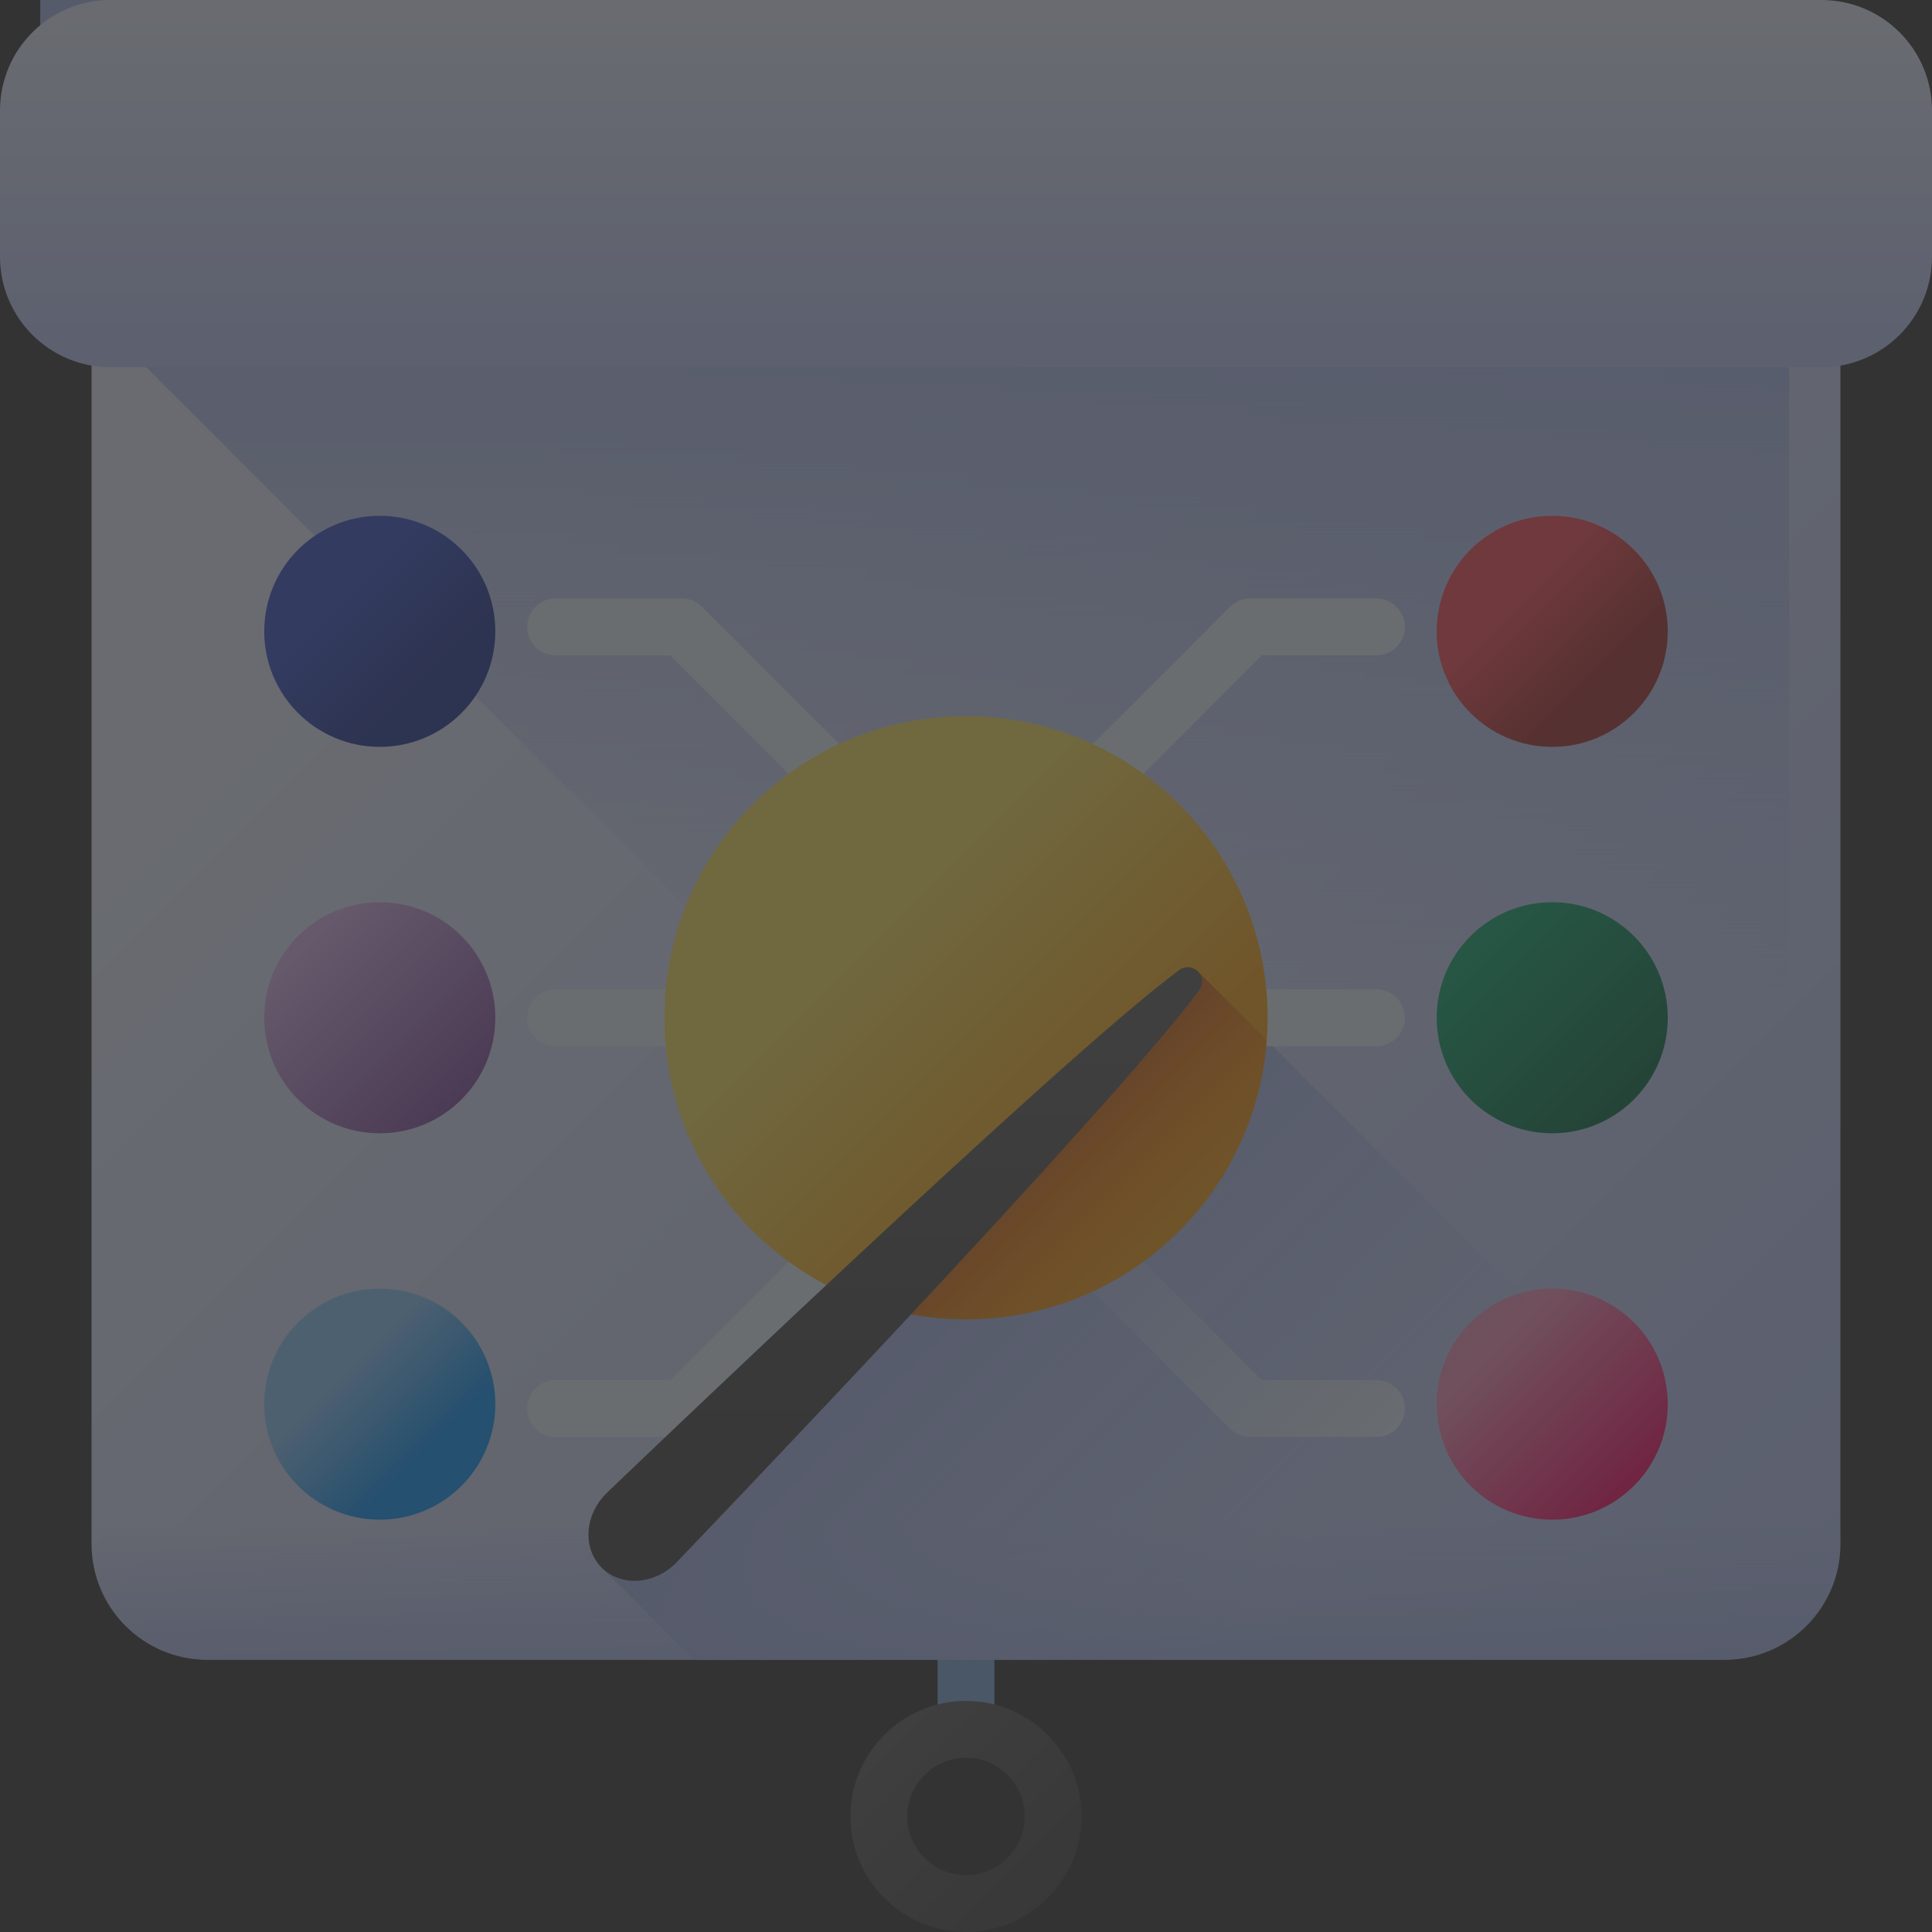 <svg width="48" height="48" viewBox="0 0 48 48" fill="none" xmlns="http://www.w3.org/2000/svg">
<rect x="0" y="0" width="48" height="48" fill="#333333" stroke="none"/>
<g opacity="0.3" clip-path="url(#clip0_139_13567)">
<path d="M24.706 42.621V34.638C24.706 34.248 24.39 33.932 24 33.932C23.61 33.932 23.294 34.248 23.294 34.638V42.621C23.294 43.011 23.61 43.327 24 43.327C24.39 43.327 24.706 43.011 24.706 42.621Z" fill="#7BACDF"/>
<path d="M42.845 41.236H5.154C3.564 41.236 2.275 39.947 2.275 38.357V2.61H45.725V38.357C45.725 39.947 44.436 41.236 42.845 41.236Z" fill="url(#paint0_linear_139_13567)"/>
<path d="M33.138 38.626H41.571C43.161 38.626 44.45 37.337 44.45 35.746V0H1V6.488L33.138 38.626Z" fill="url(#paint1_linear_139_13567)"/>
<path d="M45.254 9.124H2.746C1.229 9.124 0 7.894 0 6.378V2.746C0 1.229 1.229 0 2.746 0H45.254C46.771 0 48 1.229 48 2.746V6.378C48 7.894 46.771 9.124 45.254 9.124Z" fill="url(#paint2_linear_139_13567)"/>
<path d="M24 48C22.417 48 21.129 46.712 21.129 45.129C21.129 43.547 22.417 42.259 24 42.259C25.583 42.259 26.871 43.547 26.871 45.129C26.871 46.712 25.583 48 24 48ZM24 43.671C23.196 43.671 22.541 44.325 22.541 45.129C22.541 45.934 23.196 46.588 24 46.588C24.804 46.588 25.459 45.934 25.459 45.129C25.459 44.325 24.804 43.671 24 43.671Z" fill="url(#paint3_linear_139_13567)"/>
<path d="M2.275 31.529V38.356C2.275 39.947 3.564 41.236 5.154 41.236H42.846C44.436 41.236 45.725 39.947 45.725 38.356V31.529H2.275Z" fill="url(#paint4_linear_139_13567)"/>
<path d="M9.436 18.556C11.021 18.556 12.306 17.271 12.306 15.685C12.306 14.1 11.021 12.815 9.436 12.815C7.85 12.815 6.565 14.1 6.565 15.685C6.565 17.271 7.85 18.556 9.436 18.556Z" fill="url(#paint5_linear_139_13567)"/>
<path d="M9.436 28.156C11.021 28.156 12.306 26.871 12.306 25.286C12.306 23.7 11.021 22.415 9.436 22.415C7.85 22.415 6.565 23.7 6.565 25.286C6.565 26.871 7.85 28.156 9.436 28.156Z" fill="url(#paint6_linear_139_13567)"/>
<path d="M9.436 37.756C11.021 37.756 12.306 36.471 12.306 34.886C12.306 33.3 11.021 32.015 9.436 32.015C7.85 32.015 6.565 33.3 6.565 34.886C6.565 36.471 7.85 37.756 9.436 37.756Z" fill="url(#paint7_linear_139_13567)"/>
<path d="M38.565 18.556C40.15 18.556 41.435 17.271 41.435 15.685C41.435 14.1 40.15 12.815 38.565 12.815C36.98 12.815 35.694 14.1 35.694 15.685C35.694 17.271 36.98 18.556 38.565 18.556Z" fill="url(#paint8_linear_139_13567)"/>
<path d="M38.565 28.156C40.15 28.156 41.435 26.871 41.435 25.286C41.435 23.7 40.15 22.415 38.565 22.415C36.98 22.415 35.694 23.7 35.694 25.286C35.694 26.871 36.98 28.156 38.565 28.156Z" fill="url(#paint9_linear_139_13567)"/>
<path d="M38.565 37.756C40.15 37.756 41.435 36.471 41.435 34.886C41.435 33.3 40.15 32.015 38.565 32.015C36.98 32.015 35.694 33.3 35.694 34.886C35.694 36.471 36.98 37.756 38.565 37.756Z" fill="url(#paint10_linear_139_13567)"/>
<path d="M22.149 21.489C21.968 21.489 21.788 21.42 21.65 21.282L16.649 16.281H13.804C13.414 16.281 13.098 15.965 13.098 15.575C13.098 15.186 13.414 14.87 13.804 14.87H16.941C17.128 14.87 17.308 14.944 17.44 15.076L22.648 20.284C22.924 20.56 22.924 21.007 22.648 21.282C22.511 21.42 22.33 21.489 22.149 21.489Z" fill="#EAF6FF"/>
<path d="M16.941 35.701H13.804C13.414 35.701 13.098 35.385 13.098 34.995C13.098 34.605 13.414 34.289 13.804 34.289H16.649L21.65 29.288C21.926 29.013 22.373 29.013 22.648 29.288C22.924 29.564 22.924 30.011 22.648 30.287L17.44 35.494C17.308 35.627 17.128 35.701 16.941 35.701Z" fill="#EAF6FF"/>
<path d="M19.545 25.991H13.804C13.414 25.991 13.098 25.675 13.098 25.285C13.098 24.896 13.414 24.58 13.804 24.58H19.545C19.935 24.58 20.251 24.896 20.251 25.285C20.251 25.675 19.935 25.991 19.545 25.991Z" fill="#EAF6FF"/>
<path d="M25.851 21.489C25.67 21.489 25.49 21.42 25.352 21.282C25.076 21.007 25.076 20.56 25.352 20.284L30.56 15.076C30.692 14.944 30.872 14.87 31.059 14.87H34.196C34.586 14.87 34.902 15.186 34.902 15.575C34.902 15.965 34.586 16.281 34.196 16.281H31.351L26.35 21.282C26.212 21.42 26.032 21.489 25.851 21.489Z" fill="#EAF6FF"/>
<path d="M34.196 35.701H31.059C30.872 35.701 30.692 35.627 30.56 35.494L25.352 30.287C25.076 30.011 25.076 29.564 25.352 29.288C25.627 29.013 26.074 29.013 26.35 29.288L31.351 34.289H34.196C34.586 34.289 34.902 34.605 34.902 34.995C34.902 35.385 34.586 35.701 34.196 35.701Z" fill="#EAF6FF"/>
<path d="M45.37 39.742L29.762 24.133L14.948 38.947L17.236 41.236H42.846C43.934 41.236 44.881 40.632 45.37 39.742Z" fill="url(#paint11_linear_139_13567)"/>
<path d="M34.196 25.991H28.455C28.065 25.991 27.749 25.675 27.749 25.285C27.749 24.896 28.065 24.58 28.455 24.58H34.196C34.586 24.58 34.902 24.896 34.902 25.285C34.902 25.675 34.586 25.991 34.196 25.991Z" fill="#EAF6FF"/>
<path d="M24 32.779C28.139 32.779 31.494 29.424 31.494 25.285C31.494 21.147 28.139 17.792 24 17.792C19.862 17.792 16.507 21.147 16.507 25.285C16.507 29.424 19.862 32.779 24 32.779Z" fill="url(#paint12_linear_139_13567)"/>
<path d="M29.762 24.134L21.534 32.362C22.306 32.631 23.136 32.779 24 32.779C27.951 32.779 31.185 29.721 31.47 25.843L29.762 24.134Z" fill="url(#paint13_linear_139_13567)"/>
<path d="M29.762 24.134C29.638 24.01 29.443 23.994 29.302 24.098C26.416 26.212 15.063 37.103 15.063 37.103C14.521 37.644 14.47 38.47 14.948 38.948C15.426 39.426 16.252 39.374 16.793 38.833C16.793 38.833 27.684 27.48 29.798 24.594C29.901 24.452 29.886 24.257 29.762 24.134Z" fill="url(#paint14_linear_139_13567)"/>
</g>
<defs>
<linearGradient id="paint0_linear_139_13567" x1="13.601" y1="10.681" x2="43.37" y2="40.45" gradientUnits="userSpaceOnUse">
<stop stop-color="#E6EEFF"/>
<stop offset="1" stop-color="#BAC8FA"/>
</linearGradient>
<linearGradient id="paint1_linear_139_13567" x1="22.725" y1="24.604" x2="22.725" y2="5.264" gradientUnits="userSpaceOnUse">
<stop stop-color="#A7B7F1" stop-opacity="0"/>
<stop offset="1" stop-color="#A7B7F1"/>
</linearGradient>
<linearGradient id="paint2_linear_139_13567" x1="24" y1="0.515" x2="24" y2="9.364" gradientUnits="userSpaceOnUse">
<stop stop-color="#E6EEFF"/>
<stop offset="1" stop-color="#BAC8FA"/>
</linearGradient>
<linearGradient id="paint3_linear_139_13567" x1="21.971" y1="43.1" x2="26.029" y2="47.158" gradientUnits="userSpaceOnUse">
<stop stop-color="#5A5A5A"/>
<stop offset="1" stop-color="#444444"/>
</linearGradient>
<linearGradient id="paint4_linear_139_13567" x1="24" y1="37.835" x2="24" y2="42.295" gradientUnits="userSpaceOnUse">
<stop stop-color="#A7B7F1" stop-opacity="0"/>
<stop offset="1" stop-color="#A7B7F1"/>
</linearGradient>
<linearGradient id="paint5_linear_139_13567" x1="8.591" y1="14.841" x2="10.592" y2="16.842" gradientUnits="userSpaceOnUse">
<stop stop-color="#314DC9"/>
<stop offset="1" stop-color="#1F3596"/>
</linearGradient>
<linearGradient id="paint6_linear_139_13567" x1="7.647" y1="23.497" x2="11.553" y2="27.404" gradientUnits="userSpaceOnUse">
<stop stop-color="#D9B1EE"/>
<stop offset="1" stop-color="#814AA0"/>
</linearGradient>
<linearGradient id="paint7_linear_139_13567" x1="8.591" y1="34.041" x2="10.592" y2="36.042" gradientUnits="userSpaceOnUse">
<stop stop-color="#8AC9FE"/>
<stop offset="1" stop-color="#0593FC"/>
</linearGradient>
<linearGradient id="paint8_linear_139_13567" x1="37.72" y1="14.841" x2="39.721" y2="16.842" gradientUnits="userSpaceOnUse">
<stop stop-color="#FD4755"/>
<stop offset="1" stop-color="#A72B2B"/>
</linearGradient>
<linearGradient id="paint9_linear_139_13567" x1="36.777" y1="23.497" x2="40.683" y2="27.404" gradientUnits="userSpaceOnUse">
<stop stop-color="#09A76D"/>
<stop offset="1" stop-color="#026841"/>
</linearGradient>
<linearGradient id="paint10_linear_139_13567" x1="37.181" y1="33.502" x2="40.549" y2="36.87" gradientUnits="userSpaceOnUse">
<stop stop-color="#FE93BB"/>
<stop offset="1" stop-color="#FE0364"/>
</linearGradient>
<linearGradient id="paint11_linear_139_13567" x1="30.89" y1="40.075" x2="22.566" y2="31.752" gradientUnits="userSpaceOnUse">
<stop stop-color="#A7B7F1" stop-opacity="0"/>
<stop offset="1" stop-color="#A7B7F1"/>
</linearGradient>
<linearGradient id="paint12_linear_139_13567" x1="21.794" y1="23.08" x2="27.018" y2="28.303" gradientUnits="userSpaceOnUse">
<stop stop-color="#FEE45A"/>
<stop offset="1" stop-color="#FEA613"/>
</linearGradient>
<linearGradient id="paint13_linear_139_13567" x1="29.194" y1="31.794" x2="24.407" y2="27.007" gradientUnits="userSpaceOnUse">
<stop stop-color="#FE7701" stop-opacity="0"/>
<stop offset="0.185" stop-color="#F87204" stop-opacity="0.185"/>
<stop offset="0.431" stop-color="#E7630C" stop-opacity="0.431"/>
<stop offset="0.711" stop-color="#CB4B19" stop-opacity="0.711"/>
<stop offset="1" stop-color="#A72B2B"/>
</linearGradient>
<linearGradient id="paint14_linear_139_13567" x1="22.244" y1="25.788" x2="22.244" y2="35.243" gradientUnits="userSpaceOnUse">
<stop stop-color="#5A5A5A"/>
<stop offset="1" stop-color="#444444"/>
</linearGradient>
<clipPath id="clip0_139_13567">
<rect width="48" height="48" fill="white"/>
</clipPath>
</defs>
</svg>
